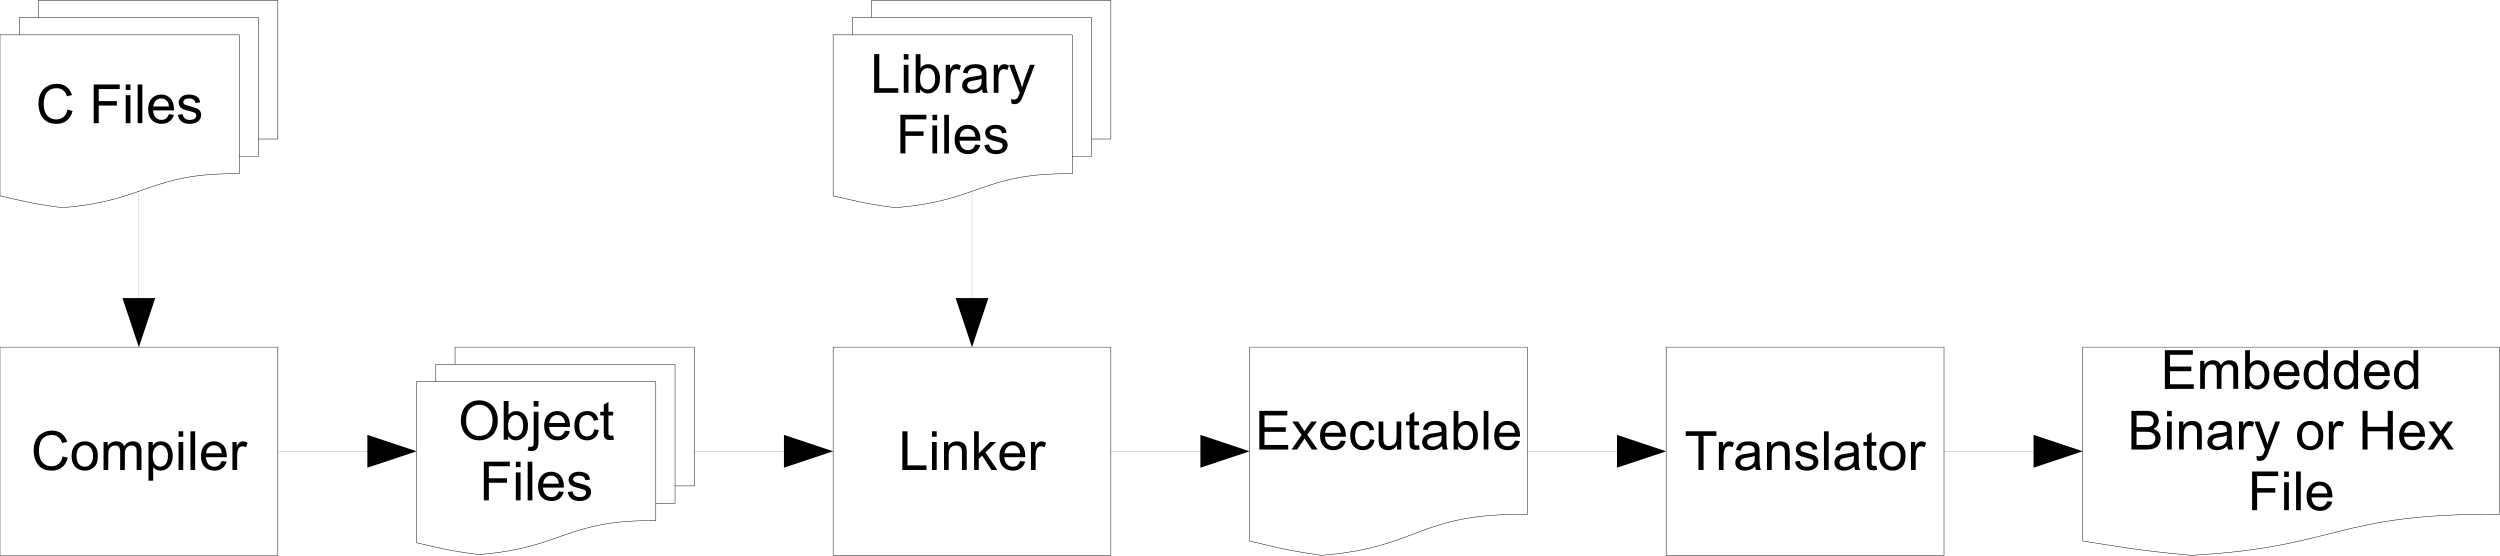 <?xml version="1.0" encoding="UTF-8"?>
<svg xmlns="http://www.w3.org/2000/svg" xmlns:xlink="http://www.w3.org/1999/xlink" width="648pt" height="144pt" viewBox="0 0 648 144" version="1.1">
<g id="surface1">
<path style="fill:none;stroke-width:0.12;stroke-linecap:butt;stroke-linejoin:round;stroke:rgb(0%,0%,0%);stroke-opacity:1;stroke-miterlimit:10;" d="M 0 54.023 L 72.012 54.023 L 72.012 0.055 L 0 0.055 Z M 0 54.023 Z M 0 54.023 " transform="matrix(1,0,0,-1,0,144)"/>
<path style=" stroke:none;fill-rule:evenodd;fill:rgb(0%,0%,0%);fill-opacity:1;" d="M 16.238 118.305 L 17.57 118.645 C 17.285 119.723 16.805 120.57 16.07 121.137 C 15.359 121.703 14.48 121.988 13.434 121.988 C 12.355 121.988 11.477 121.762 10.797 121.336 C 10.117 120.883 9.605 120.258 9.238 119.41 C 8.898 118.59 8.73 117.68 8.73 116.746 C 8.73 115.699 8.926 114.793 9.324 114 C 9.723 113.234 10.285 112.641 11.023 112.242 C 11.762 111.816 12.555 111.617 13.461 111.617 C 14.453 111.617 15.305 111.875 15.984 112.383 C 16.664 112.895 17.145 113.629 17.402 114.535 L 16.098 114.848 C 15.871 114.113 15.531 113.602 15.078 113.262 C 14.652 112.922 14.086 112.754 13.434 112.754 C 12.641 112.754 12.016 112.949 11.477 113.32 C 10.969 113.688 10.598 114.168 10.402 114.793 C 10.203 115.414 10.09 116.066 10.09 116.719 C 10.09 117.566 10.203 118.332 10.457 118.957 C 10.711 119.578 11.082 120.062 11.617 120.371 C 12.129 120.684 12.695 120.855 13.32 120.855 C 14.059 120.855 14.68 120.629 15.219 120.203 C 15.73 119.777 16.07 119.156 16.238 118.305 "/>
<path style=" stroke:none;fill-rule:evenodd;fill:rgb(0%,0%,0%);fill-opacity:1;" d="M 18.562 118.191 C 18.562 116.832 18.961 115.84 19.695 115.219 C 20.32 114.68 21.086 114.395 21.992 114.395 C 22.984 114.395 23.805 114.734 24.43 115.387 C 25.055 116.039 25.363 116.945 25.363 118.078 C 25.363 119.012 25.223 119.75 24.969 120.289 C 24.684 120.824 24.258 121.25 23.723 121.535 C 23.211 121.848 22.613 121.988 21.992 121.988 C 20.973 121.988 20.148 121.648 19.527 120.996 C 18.875 120.344 18.562 119.41 18.562 118.191 Z M 19.84 118.191 C 19.84 119.125 20.035 119.805 20.434 120.289 C 20.859 120.742 21.367 120.969 21.992 120.969 C 22.586 120.969 23.098 120.742 23.492 120.258 C 23.918 119.805 24.117 119.098 24.117 118.137 C 24.117 117.258 23.918 116.578 23.492 116.094 C 23.098 115.641 22.586 115.414 21.992 115.414 C 21.367 115.414 20.859 115.641 20.434 116.094 C 20.035 116.578 19.84 117.258 19.84 118.191 "/>
<path style=" stroke:none;fill-rule:evenodd;fill:rgb(0%,0%,0%);fill-opacity:1;" d="M 26.84 121.816 L 26.84 114.566 L 27.914 114.566 L 27.914 115.586 C 28.141 115.219 28.453 114.934 28.82 114.734 C 29.219 114.508 29.645 114.395 30.125 114.395 C 30.664 114.395 31.117 114.508 31.457 114.734 C 31.797 114.961 32.023 115.273 32.164 115.672 C 32.762 114.82 33.496 114.395 34.434 114.395 C 35.141 114.395 35.68 114.594 36.078 114.988 C 36.473 115.387 36.672 116.012 36.672 116.832 L 36.672 121.816 L 35.426 121.816 L 35.426 117.258 C 35.426 116.746 35.398 116.406 35.312 116.18 C 35.227 115.953 35.086 115.781 34.887 115.672 C 34.688 115.527 34.434 115.473 34.148 115.473 C 33.641 115.473 33.215 115.641 32.875 115.98 C 32.535 116.32 32.363 116.859 32.363 117.598 L 32.363 121.816 L 31.145 121.816 L 31.145 117.113 C 31.145 116.547 31.031 116.152 30.836 115.867 C 30.637 115.586 30.324 115.473 29.844 115.473 C 29.504 115.473 29.191 115.559 28.906 115.727 C 28.594 115.926 28.398 116.18 28.254 116.547 C 28.113 116.887 28.059 117.398 28.059 118.051 L 28.059 121.816 "/>
<path style=" stroke:none;fill-rule:evenodd;fill:rgb(0%,0%,0%);fill-opacity:1;" d="M 38.484 124.594 L 38.484 114.566 L 39.59 114.566 L 39.59 115.5 C 39.848 115.133 40.156 114.848 40.496 114.68 C 40.809 114.48 41.234 114.395 41.688 114.395 C 42.312 114.395 42.879 114.566 43.332 114.879 C 43.812 115.188 44.184 115.641 44.41 116.238 C 44.664 116.805 44.777 117.453 44.777 118.137 C 44.777 118.871 44.637 119.551 44.379 120.145 C 44.098 120.742 43.73 121.195 43.219 121.508 C 42.707 121.816 42.172 121.988 41.602 121.988 C 41.207 121.988 40.84 121.902 40.496 121.734 C 40.188 121.562 39.902 121.336 39.703 121.055 L 39.703 124.594 Z M 39.59 118.219 C 39.59 119.156 39.789 119.863 40.156 120.289 C 40.527 120.742 40.98 120.969 41.52 120.969 C 42.086 120.969 42.539 120.742 42.934 120.289 C 43.332 119.805 43.531 119.098 43.531 118.137 C 43.531 117.199 43.332 116.52 42.934 116.039 C 42.566 115.586 42.113 115.359 41.574 115.359 C 41.066 115.359 40.582 115.613 40.188 116.094 C 39.789 116.578 39.59 117.285 39.59 118.219 "/>
<path style=" stroke:none;fill-rule:evenodd;fill:rgb(0%,0%,0%);fill-opacity:1;" d="M 46.277 111.789 L 47.496 111.789 L 47.496 113.203 L 46.277 113.203 Z M 46.277 114.566 L 47.496 114.566 L 47.496 121.816 L 46.277 121.816 Z M 46.277 114.566 "/>
<path style=" stroke:none;fill-rule:nonzero;fill:rgb(0%,0%,0%);fill-opacity:1;" d="M 49.367 111.789 L 50.586 111.789 L 50.586 121.816 L 49.367 121.816 Z M 49.367 111.789 "/>
<path style=" stroke:none;fill-rule:evenodd;fill:rgb(0%,0%,0%);fill-opacity:1;" d="M 57.473 119.496 L 58.75 119.637 C 58.551 120.371 58.184 120.969 57.613 121.363 C 57.078 121.789 56.398 121.988 55.547 121.988 C 54.496 121.988 53.648 121.648 53.023 120.996 C 52.402 120.344 52.09 119.438 52.09 118.246 C 52.09 117.031 52.402 116.094 53.023 115.414 C 53.676 114.734 54.469 114.395 55.488 114.395 C 56.453 114.395 57.246 114.734 57.871 115.387 C 58.465 116.039 58.777 116.973 58.777 118.164 C 58.777 118.246 58.777 118.359 58.777 118.504 L 53.363 118.504 C 53.422 119.297 53.648 119.922 54.043 120.344 C 54.441 120.77 54.949 120.969 55.547 120.969 C 56 120.969 56.398 120.855 56.707 120.629 C 57.02 120.371 57.273 120.004 57.473 119.496 Z M 53.422 117.484 L 57.473 117.484 C 57.418 116.887 57.273 116.434 57.02 116.121 C 56.621 115.641 56.113 115.414 55.488 115.414 C 54.922 115.414 54.469 115.586 54.074 115.98 C 53.676 116.352 53.477 116.859 53.422 117.484 "/>
<path style=" stroke:none;fill-rule:evenodd;fill:rgb(0%,0%,0%);fill-opacity:1;" d="M 60.25 121.816 L 60.25 114.566 L 61.355 114.566 L 61.355 115.672 C 61.641 115.133 61.895 114.82 62.148 114.648 C 62.375 114.48 62.66 114.395 62.941 114.395 C 63.34 114.395 63.766 114.535 64.191 114.793 L 63.766 115.926 C 63.48 115.754 63.172 115.672 62.859 115.672 C 62.602 115.672 62.348 115.754 62.148 115.898 C 61.922 116.066 61.781 116.293 61.695 116.578 C 61.555 117.031 61.469 117.512 61.469 118.02 L 61.469 121.816 "/>
<path style="fill:none;stroke-width:0.028;stroke-linecap:butt;stroke-linejoin:round;stroke:rgb(0%,0%,0%);stroke-opacity:1;stroke-miterlimit:10;" d="M 36.02 94.195 L 36.02 66.18 " transform="matrix(1,0,0,-1,0,144)"/>
<path style=" stroke:none;fill-rule:evenodd;fill:rgb(0%,0%,0%);fill-opacity:1;" d="M 35.992 90.004 L 40.242 77.254 L 31.742 77.254 L 35.992 90.004 "/>
<path style="fill:none;stroke-width:0.12;stroke-linecap:butt;stroke-linejoin:round;stroke:rgb(0%,0%,0%);stroke-opacity:1;stroke-miterlimit:10;" d="M 215.949 54.023 L 287.934 54.023 L 287.934 0.055 L 215.949 0.055 Z M 215.949 54.023 Z M 215.949 54.023 " transform="matrix(1,0,0,-1,0,144)"/>
<path style=" stroke:none;fill-rule:evenodd;fill:rgb(0%,0%,0%);fill-opacity:1;" d="M 233.891 121.816 L 233.891 111.789 L 235.223 111.789 L 235.223 120.629 L 240.152 120.629 L 240.152 121.816 "/>
<path style=" stroke:none;fill-rule:evenodd;fill:rgb(0%,0%,0%);fill-opacity:1;" d="M 241.57 111.789 L 242.789 111.789 L 242.789 113.203 L 241.57 113.203 Z M 241.57 114.566 L 242.789 114.566 L 242.789 121.816 L 241.57 121.816 Z M 241.57 114.566 "/>
<path style=" stroke:none;fill-rule:evenodd;fill:rgb(0%,0%,0%);fill-opacity:1;" d="M 244.688 121.816 L 244.688 114.566 L 245.793 114.566 L 245.793 115.586 C 246.305 114.793 247.098 114.395 248.09 114.395 C 248.543 114.395 248.938 114.48 249.309 114.621 C 249.676 114.793 249.93 114.988 250.129 115.246 C 250.301 115.5 250.441 115.812 250.496 116.152 C 250.555 116.379 250.582 116.773 250.582 117.34 L 250.582 121.816 L 249.336 121.816 L 249.336 117.398 C 249.336 116.887 249.309 116.52 249.195 116.266 C 249.109 116.039 248.938 115.84 248.684 115.699 C 248.457 115.527 248.172 115.473 247.832 115.473 C 247.324 115.473 246.871 115.641 246.473 115.953 C 246.105 116.293 245.906 116.918 245.906 117.852 L 245.906 121.816 "/>
<path style=" stroke:none;fill-rule:evenodd;fill:rgb(0%,0%,0%);fill-opacity:1;" d="M 252.48 121.816 L 252.48 111.789 L 253.699 111.789 L 253.699 117.512 L 256.617 114.566 L 258.207 114.566 L 255.43 117.258 L 258.488 121.816 L 256.988 121.816 L 254.578 118.105 L 253.699 118.93 L 253.699 121.816 "/>
<path style=" stroke:none;fill-rule:evenodd;fill:rgb(0%,0%,0%);fill-opacity:1;" d="M 264.441 119.496 L 265.715 119.637 C 265.516 120.371 265.148 120.969 264.582 121.363 C 264.043 121.789 263.363 121.988 262.512 121.988 C 261.465 121.988 260.613 121.648 259.992 120.996 C 259.367 120.344 259.055 119.438 259.055 118.246 C 259.055 117.031 259.367 116.094 259.992 115.414 C 260.645 114.734 261.438 114.395 262.457 114.395 C 263.422 114.395 264.215 114.734 264.836 115.387 C 265.434 116.039 265.742 116.973 265.742 118.164 C 265.742 118.246 265.742 118.359 265.742 118.504 L 260.332 118.504 C 260.387 119.297 260.613 119.922 261.012 120.344 C 261.406 120.77 261.918 120.969 262.512 120.969 C 262.969 120.969 263.363 120.855 263.676 120.629 C 263.988 120.371 264.242 120.004 264.441 119.496 Z M 260.387 117.484 L 264.441 117.484 C 264.383 116.887 264.242 116.434 263.988 116.121 C 263.59 115.641 263.078 115.414 262.457 115.414 C 261.891 115.414 261.438 115.586 261.039 115.98 C 260.645 116.352 260.445 116.859 260.387 117.484 "/>
<path style=" stroke:none;fill-rule:evenodd;fill:rgb(0%,0%,0%);fill-opacity:1;" d="M 267.219 121.816 L 267.219 114.566 L 268.324 114.566 L 268.324 115.672 C 268.605 115.133 268.863 114.82 269.117 114.648 C 269.344 114.48 269.629 114.395 269.91 114.395 C 270.309 114.395 270.73 114.535 271.156 114.793 L 270.73 115.926 C 270.449 115.754 270.137 115.672 269.824 115.672 C 269.57 115.672 269.316 115.754 269.117 115.898 C 268.891 116.066 268.746 116.293 268.664 116.578 C 268.523 117.031 268.438 117.512 268.438 118.02 L 268.438 121.816 "/>
<path style="fill:none;stroke-width:0.12;stroke-linecap:butt;stroke-linejoin:round;stroke:rgb(0%,0%,0%);stroke-opacity:1;stroke-miterlimit:10;" d="M 0 134.965 L 4.988 134.965 L 4.988 139.469 L 9.977 139.469 L 9.977 143.945 L 72.012 143.945 L 72.012 107.965 L 66.996 107.965 L 66.996 103.461 L 62.008 103.461 L 62.008 98.957 C 38.684 99.27 38.23 91.902 16.098 90.176 C 8.16 91.195 5.301 92.043 0 93.234 Z M 0 143.945 Z M 72.012 89.977 Z M 4.988 134.965 L 62.008 134.965 L 62.008 103.461 M 0 143.945 Z M 72.012 89.977 Z M 9.977 139.469 L 66.996 139.469 L 66.996 107.965 M 0 143.945 Z M 72.012 89.977 Z M 72.012 89.977 " transform="matrix(1,0,0,-1,0,144)"/>
<path style=" stroke:none;fill-rule:evenodd;fill:rgb(0%,0%,0%);fill-opacity:1;" d="M 17.484 28.414 L 18.816 28.754 C 18.535 29.828 18.055 30.68 17.316 31.246 C 16.605 31.812 15.73 32.098 14.68 32.098 C 13.602 32.098 12.727 31.871 12.043 31.445 C 11.363 30.992 10.855 30.367 10.484 29.52 C 10.145 28.695 9.977 27.789 9.977 26.855 C 9.977 25.809 10.176 24.902 10.57 24.105 C 10.969 23.344 11.535 22.746 12.27 22.352 C 13.008 21.926 13.801 21.727 14.707 21.727 C 15.699 21.727 16.551 21.984 17.23 22.492 C 17.91 23.004 18.395 23.738 18.648 24.645 L 17.344 24.957 C 17.117 24.223 16.777 23.711 16.324 23.371 C 15.898 23.031 15.332 22.859 14.68 22.859 C 13.887 22.859 13.262 23.059 12.727 23.43 C 12.215 23.797 11.848 24.277 11.648 24.902 C 11.449 25.523 11.336 26.176 11.336 26.828 C 11.336 27.676 11.449 28.441 11.703 29.066 C 11.961 29.688 12.328 30.172 12.867 30.48 C 13.375 30.793 13.941 30.965 14.566 30.965 C 15.305 30.965 15.926 30.738 16.465 30.312 C 16.977 29.887 17.316 29.266 17.484 28.414 "/>
<path style=" stroke:none;fill-rule:evenodd;fill:rgb(0%,0%,0%);fill-opacity:1;" d="M 24.285 31.926 L 24.285 21.898 L 31.031 21.898 L 31.031 23.09 L 25.59 23.09 L 25.59 26.203 L 30.297 26.203 L 30.297 27.363 L 25.59 27.363 L 25.59 31.926 "/>
<path style=" stroke:none;fill-rule:evenodd;fill:rgb(0%,0%,0%);fill-opacity:1;" d="M 32.59 21.898 L 33.809 21.898 L 33.809 23.316 L 32.59 23.316 Z M 32.59 24.676 L 33.809 24.676 L 33.809 31.926 L 32.59 31.926 Z M 32.59 24.676 "/>
<path style=" stroke:none;fill-rule:nonzero;fill:rgb(0%,0%,0%);fill-opacity:1;" d="M 35.68 21.898 L 36.898 21.898 L 36.898 31.926 L 35.68 31.926 Z M 35.68 21.898 "/>
<path style=" stroke:none;fill-rule:evenodd;fill:rgb(0%,0%,0%);fill-opacity:1;" d="M 43.785 29.602 L 45.062 29.746 C 44.863 30.48 44.492 31.078 43.926 31.473 C 43.391 31.898 42.707 32.098 41.859 32.098 C 40.809 32.098 39.961 31.758 39.336 31.105 C 38.711 30.453 38.402 29.547 38.402 28.355 C 38.402 27.141 38.711 26.203 39.336 25.523 C 39.988 24.844 40.781 24.504 41.801 24.504 C 42.766 24.504 43.559 24.844 44.184 25.496 C 44.777 26.148 45.09 27.082 45.09 28.273 C 45.09 28.355 45.09 28.469 45.09 28.613 L 39.676 28.613 C 39.734 29.406 39.961 30.027 40.355 30.453 C 40.754 30.879 41.262 31.078 41.859 31.078 C 42.312 31.078 42.707 30.965 43.02 30.738 C 43.332 30.48 43.586 30.113 43.785 29.602 Z M 39.734 27.594 L 43.785 27.594 C 43.73 26.996 43.586 26.543 43.332 26.23 C 42.934 25.75 42.426 25.523 41.801 25.523 C 41.234 25.523 40.781 25.695 40.383 26.09 C 39.988 26.461 39.789 26.969 39.734 27.594 "/>
<path style=" stroke:none;fill-rule:evenodd;fill:rgb(0%,0%,0%);fill-opacity:1;" d="M 46.109 29.773 L 47.328 29.574 C 47.414 30.059 47.582 30.426 47.895 30.68 C 48.207 30.965 48.66 31.078 49.199 31.078 C 49.766 31.078 50.191 30.965 50.473 30.738 C 50.73 30.512 50.871 30.227 50.871 29.914 C 50.871 29.66 50.758 29.434 50.531 29.266 C 50.359 29.148 49.934 29.008 49.254 28.84 C 48.348 28.613 47.727 28.414 47.383 28.273 C 47.043 28.102 46.762 27.875 46.59 27.562 C 46.422 27.281 46.309 26.941 46.309 26.602 C 46.309 26.262 46.395 25.977 46.535 25.695 C 46.676 25.41 46.902 25.184 47.156 25.016 C 47.328 24.871 47.609 24.758 47.922 24.645 C 48.262 24.562 48.602 24.504 49 24.504 C 49.566 24.504 50.047 24.59 50.504 24.758 C 50.926 24.93 51.238 25.129 51.438 25.41 C 51.664 25.695 51.805 26.062 51.863 26.543 L 50.672 26.715 C 50.613 26.348 50.445 26.035 50.191 25.836 C 49.934 25.609 49.566 25.523 49.086 25.523 C 48.52 25.523 48.121 25.609 47.867 25.809 C 47.641 25.977 47.496 26.203 47.496 26.461 C 47.496 26.602 47.555 26.742 47.668 26.883 C 47.754 27.023 47.922 27.141 48.121 27.223 C 48.262 27.254 48.602 27.363 49.227 27.535 C 50.078 27.762 50.699 27.961 51.039 28.102 C 51.379 28.242 51.664 28.469 51.863 28.754 C 52.031 29.035 52.145 29.379 52.145 29.801 C 52.145 30.199 52.031 30.594 51.777 30.965 C 51.551 31.305 51.211 31.586 50.758 31.785 C 50.305 31.984 49.793 32.098 49.227 32.098 C 48.262 32.098 47.555 31.898 47.074 31.504 C 46.562 31.105 46.25 30.539 46.109 29.773 "/>
<path style="fill:none;stroke-width:0.12;stroke-linecap:butt;stroke-linejoin:round;stroke:rgb(0%,0%,0%);stroke-opacity:1;stroke-miterlimit:10;" d="M 107.977 45.074 L 112.965 45.074 L 112.965 49.551 L 117.949 49.551 L 117.949 54.023 L 179.988 54.023 L 179.988 18.047 L 174.973 18.047 L 174.973 13.543 L 169.984 13.543 L 169.984 9.035 C 146.66 9.348 146.207 1.984 124.074 0.254 C 116.137 1.273 113.273 2.125 107.977 3.316 Z M 107.977 54.023 Z M 112.965 45.074 L 169.984 45.074 L 169.984 13.543 M 107.977 54.023 Z M 117.949 49.551 L 174.973 49.551 L 174.973 18.047 M 107.977 54.023 Z M 107.977 54.023 " transform="matrix(1,0,0,-1,0,144)"/>
<path style=" stroke:none;fill-rule:evenodd;fill:rgb(0%,0%,0%);fill-opacity:1;" d="M 119.453 109.098 C 119.453 107.426 119.906 106.121 120.785 105.188 C 121.691 104.254 122.824 103.77 124.242 103.77 C 125.18 103.77 126 103.996 126.734 104.449 C 127.504 104.875 128.066 105.5 128.438 106.293 C 128.836 107.086 129.031 107.965 129.031 108.984 C 129.031 110.004 128.836 110.91 128.41 111.703 C 128.012 112.496 127.418 113.121 126.68 113.516 C 125.914 113.941 125.121 114.141 124.242 114.141 C 123.309 114.141 122.457 113.914 121.719 113.461 C 120.984 113.008 120.418 112.383 120.02 111.59 C 119.652 110.797 119.453 109.977 119.453 109.098 Z M 120.812 109.098 C 120.812 110.316 121.152 111.277 121.777 111.961 C 122.43 112.668 123.25 113.008 124.242 113.008 C 125.234 113.008 126.055 112.668 126.707 111.961 C 127.332 111.25 127.672 110.258 127.672 108.957 C 127.672 108.164 127.531 107.453 127.246 106.832 C 126.965 106.234 126.566 105.754 126.055 105.414 C 125.52 105.074 124.922 104.906 124.242 104.906 C 123.309 104.906 122.516 105.246 121.836 105.895 C 121.152 106.52 120.812 107.598 120.812 109.098 "/>
<path style=" stroke:none;fill-rule:evenodd;fill:rgb(0%,0%,0%);fill-opacity:1;" d="M 131.723 113.969 L 130.562 113.969 L 130.562 103.941 L 131.809 103.941 L 131.809 107.539 C 132.32 106.887 132.973 106.547 133.793 106.547 C 134.246 106.547 134.672 106.633 135.066 106.832 C 135.465 107 135.777 107.258 136.031 107.566 C 136.285 107.906 136.516 108.305 136.656 108.758 C 136.797 109.211 136.855 109.723 136.855 110.23 C 136.855 111.477 136.57 112.441 135.945 113.121 C 135.324 113.801 134.586 114.141 133.734 114.141 C 132.887 114.141 132.207 113.773 131.723 113.062 Z M 131.695 110.285 C 131.695 111.164 131.809 111.789 132.062 112.184 C 132.434 112.809 132.973 113.121 133.621 113.121 C 134.16 113.121 134.645 112.895 135.012 112.41 C 135.41 111.961 135.605 111.25 135.605 110.344 C 135.605 109.383 135.41 108.699 135.039 108.246 C 134.672 107.793 134.219 107.566 133.68 107.566 C 133.141 107.566 132.688 107.793 132.289 108.246 C 131.895 108.73 131.695 109.41 131.695 110.285 "/>
<path style=" stroke:none;fill-rule:evenodd;fill:rgb(0%,0%,0%);fill-opacity:1;" d="M 138.328 103.941 L 139.574 103.941 L 139.574 105.387 L 138.328 105.387 Z M 136.77 116.773 L 137.023 115.727 C 137.25 115.812 137.449 115.84 137.59 115.84 C 137.848 115.84 138.016 115.754 138.156 115.586 C 138.27 115.414 138.328 115.02 138.328 114.34 L 138.328 106.719 L 139.574 106.719 L 139.574 114.367 C 139.574 115.273 139.461 115.867 139.207 116.238 C 138.922 116.691 138.441 116.918 137.73 116.918 C 137.422 116.918 137.082 116.859 136.77 116.773 "/>
<path style=" stroke:none;fill-rule:evenodd;fill:rgb(0%,0%,0%);fill-opacity:1;" d="M 146.434 111.648 L 147.707 111.789 C 147.512 112.523 147.141 113.121 146.574 113.516 C 146.035 113.941 145.355 114.141 144.508 114.141 C 143.457 114.141 142.605 113.801 141.984 113.148 C 141.359 112.496 141.047 111.59 141.047 110.402 C 141.047 109.184 141.359 108.246 141.984 107.566 C 142.637 106.887 143.43 106.547 144.449 106.547 C 145.414 106.547 146.207 106.887 146.828 107.539 C 147.426 108.191 147.734 109.125 147.734 110.316 C 147.734 110.402 147.734 110.516 147.734 110.656 L 142.324 110.656 C 142.379 111.449 142.605 112.07 143.004 112.496 C 143.398 112.922 143.91 113.121 144.508 113.121 C 144.961 113.121 145.355 113.008 145.668 112.781 C 145.98 112.523 146.234 112.156 146.434 111.648 Z M 142.379 109.637 L 146.434 109.637 C 146.375 109.039 146.234 108.59 145.98 108.277 C 145.582 107.793 145.07 107.566 144.449 107.566 C 143.883 107.566 143.43 107.738 143.031 108.133 C 142.637 108.504 142.438 109.012 142.379 109.637 "/>
<path style=" stroke:none;fill-rule:evenodd;fill:rgb(0%,0%,0%);fill-opacity:1;" d="M 154 111.309 L 155.191 111.477 C 155.074 112.301 154.734 112.949 154.199 113.434 C 153.633 113.887 152.98 114.141 152.188 114.141 C 151.195 114.141 150.398 113.801 149.777 113.148 C 149.184 112.523 148.871 111.59 148.871 110.371 C 148.871 109.578 149.012 108.898 149.266 108.305 C 149.523 107.738 149.918 107.285 150.457 107 C 150.996 106.688 151.562 106.547 152.188 106.547 C 152.98 106.547 153.633 106.746 154.113 107.145 C 154.621 107.539 154.934 108.105 155.074 108.844 L 153.887 109.039 C 153.773 108.531 153.574 108.164 153.289 107.938 C 153.008 107.68 152.641 107.566 152.242 107.566 C 151.617 107.566 151.109 107.793 150.711 108.219 C 150.344 108.672 150.145 109.383 150.145 110.344 C 150.145 111.309 150.344 112.016 150.711 112.469 C 151.082 112.895 151.562 113.121 152.156 113.121 C 152.641 113.121 153.062 112.98 153.375 112.668 C 153.688 112.383 153.914 111.93 154 111.309 "/>
<path style=" stroke:none;fill-rule:evenodd;fill:rgb(0%,0%,0%);fill-opacity:1;" d="M 158.93 112.863 L 159.129 113.969 C 158.762 114.027 158.449 114.055 158.195 114.055 C 157.738 114.055 157.398 114 157.145 113.855 C 156.891 113.715 156.719 113.516 156.637 113.289 C 156.523 113.062 156.492 112.582 156.492 111.844 L 156.492 107.68 L 155.586 107.68 L 155.586 106.719 L 156.492 106.719 L 156.492 104.906 L 157.711 104.168 L 157.711 106.719 L 158.93 106.719 L 158.93 107.68 L 157.711 107.68 L 157.711 111.902 C 157.711 112.27 157.711 112.496 157.77 112.582 C 157.824 112.695 157.883 112.781 157.969 112.836 C 158.082 112.895 158.223 112.922 158.391 112.922 C 158.535 112.922 158.703 112.895 158.93 112.863 "/>
<path style=" stroke:none;fill-rule:evenodd;fill:rgb(0%,0%,0%);fill-opacity:1;" d="M 125.406 129.691 L 125.406 119.664 L 132.148 119.664 L 132.148 120.855 L 126.707 120.855 L 126.707 123.973 L 131.414 123.973 L 131.414 125.133 L 126.707 125.133 L 126.707 129.691 "/>
<path style=" stroke:none;fill-rule:evenodd;fill:rgb(0%,0%,0%);fill-opacity:1;" d="M 133.707 119.664 L 134.926 119.664 L 134.926 121.082 L 133.707 121.082 Z M 133.707 122.441 L 134.926 122.441 L 134.926 129.691 L 133.707 129.691 Z M 133.707 122.441 "/>
<path style=" stroke:none;fill-rule:nonzero;fill:rgb(0%,0%,0%);fill-opacity:1;" d="M 136.77 119.664 L 137.988 119.664 L 137.988 129.695 L 136.77 129.695 Z M 136.77 119.664 "/>
<path style=" stroke:none;fill-rule:evenodd;fill:rgb(0%,0%,0%);fill-opacity:1;" d="M 144.848 127.371 L 146.121 127.512 C 145.922 128.25 145.555 128.844 144.988 129.238 C 144.449 129.664 143.77 129.863 142.918 129.863 C 141.871 129.863 141.02 129.523 140.395 128.871 C 139.773 128.219 139.461 127.312 139.461 126.125 C 139.461 124.906 139.773 123.973 140.395 123.289 C 141.047 122.609 141.844 122.27 142.863 122.27 C 143.824 122.27 144.617 122.609 145.242 123.262 C 145.84 123.914 146.148 124.848 146.148 126.039 C 146.148 126.125 146.148 126.238 146.148 126.379 L 140.734 126.379 C 140.793 127.172 141.02 127.797 141.418 128.219 C 141.812 128.645 142.324 128.844 142.918 128.844 C 143.371 128.844 143.77 128.73 144.082 128.504 C 144.391 128.25 144.648 127.879 144.848 127.371 Z M 140.793 125.359 L 144.848 125.359 C 144.789 124.766 144.648 124.312 144.391 124 C 143.996 123.516 143.484 123.289 142.863 123.289 C 142.297 123.289 141.844 123.461 141.445 123.855 C 141.047 124.227 140.852 124.734 140.793 125.359 "/>
<path style=" stroke:none;fill-rule:evenodd;fill:rgb(0%,0%,0%);fill-opacity:1;" d="M 147.172 127.539 L 148.387 127.344 C 148.473 127.824 148.645 128.191 148.953 128.445 C 149.266 128.73 149.719 128.844 150.258 128.844 C 150.824 128.844 151.25 128.73 151.535 128.504 C 151.789 128.277 151.93 127.992 151.93 127.684 C 151.93 127.426 151.816 127.199 151.59 127.031 C 151.422 126.918 150.996 126.773 150.316 126.605 C 149.406 126.379 148.785 126.18 148.445 126.039 C 148.105 125.867 147.82 125.641 147.652 125.332 C 147.48 125.047 147.367 124.707 147.367 124.367 C 147.367 124.027 147.453 123.742 147.594 123.461 C 147.734 123.176 147.965 122.949 148.219 122.781 C 148.387 122.641 148.672 122.527 148.984 122.414 C 149.324 122.328 149.664 122.27 150.059 122.27 C 150.629 122.27 151.109 122.355 151.562 122.527 C 151.988 122.695 152.301 122.895 152.496 123.176 C 152.723 123.461 152.867 123.828 152.922 124.312 L 151.73 124.48 C 151.676 124.113 151.508 123.801 151.25 123.602 C 150.996 123.375 150.629 123.289 150.145 123.289 C 149.578 123.289 149.184 123.375 148.926 123.574 C 148.699 123.742 148.559 123.973 148.559 124.227 C 148.559 124.367 148.613 124.508 148.727 124.652 C 148.812 124.793 148.984 124.906 149.184 124.992 C 149.324 125.02 149.664 125.133 150.285 125.301 C 151.137 125.527 151.762 125.727 152.102 125.867 C 152.441 126.012 152.723 126.238 152.922 126.52 C 153.094 126.805 153.207 127.145 153.207 127.57 C 153.207 127.965 153.094 128.363 152.84 128.73 C 152.609 129.07 152.27 129.352 151.816 129.551 C 151.363 129.75 150.855 129.863 150.285 129.863 C 149.324 129.863 148.613 129.664 148.133 129.27 C 147.621 128.871 147.312 128.305 147.172 127.539 "/>
<path style="fill:none;stroke-width:0.028;stroke-linecap:butt;stroke-linejoin:round;stroke:rgb(0%,0%,0%);stroke-opacity:1;stroke-miterlimit:10;" d="M 72.012 26.996 L 95.816 26.996 " transform="matrix(1,0,0,-1,0,144)"/>
<path style=" stroke:none;fill-rule:evenodd;fill:rgb(0%,0%,0%);fill-opacity:1;" d="M 107.977 116.973 L 95.223 112.723 L 95.223 121.223 L 107.977 116.973 "/>
<path style="fill:none;stroke-width:0.12;stroke-linecap:butt;stroke-linejoin:round;stroke:rgb(0%,0%,0%);stroke-opacity:1;stroke-miterlimit:10;" d="M 323.898 54.023 L 395.91 54.023 L 395.91 10.68 C 367.398 11.02 368.363 2.152 342.633 0.059 C 333.422 1.332 330.047 2.324 323.898 3.77 Z M 323.898 54.023 Z M 323.898 54.023 " transform="matrix(1,0,0,-1,0,144)"/>
<path style=" stroke:none;fill-rule:evenodd;fill:rgb(0%,0%,0%);fill-opacity:1;" d="M 326.422 116.52 L 326.422 106.492 L 333.676 106.492 L 333.676 107.68 L 327.754 107.68 L 327.754 110.742 L 333.277 110.742 L 333.277 111.93 L 327.754 111.93 L 327.754 115.328 L 333.902 115.328 L 333.902 116.52 "/>
<path style=" stroke:none;fill-rule:evenodd;fill:rgb(0%,0%,0%);fill-opacity:1;" d="M 334.754 116.52 L 337.387 112.754 L 334.949 109.266 L 336.48 109.266 L 337.586 110.969 C 337.812 111.277 337.984 111.562 338.098 111.789 C 338.297 111.477 338.492 111.223 338.664 110.969 L 339.883 109.266 L 341.355 109.266 L 338.832 112.668 L 341.523 116.52 L 340.023 116.52 L 338.52 114.254 L 338.152 113.66 L 336.227 116.52 "/>
<path style=" stroke:none;fill-rule:evenodd;fill:rgb(0%,0%,0%);fill-opacity:1;" d="M 347.531 114.195 L 348.809 114.34 C 348.609 115.074 348.242 115.672 347.676 116.066 C 347.137 116.492 346.457 116.691 345.605 116.691 C 344.559 116.691 343.707 116.352 343.086 115.699 C 342.461 115.047 342.148 114.141 342.148 112.949 C 342.148 111.73 342.461 110.797 343.086 110.117 C 343.734 109.438 344.527 109.098 345.551 109.098 C 346.512 109.098 347.309 109.438 347.93 110.09 C 348.523 110.742 348.836 111.676 348.836 112.863 C 348.836 112.949 348.836 113.062 348.836 113.203 L 343.426 113.203 C 343.48 114 343.707 114.621 344.105 115.047 C 344.5 115.473 345.012 115.672 345.605 115.672 C 346.059 115.672 346.457 115.559 346.77 115.328 C 347.078 115.074 347.336 114.707 347.531 114.195 Z M 343.48 112.184 L 347.531 112.184 C 347.477 111.59 347.336 111.137 347.078 110.824 C 346.684 110.344 346.172 110.117 345.551 110.117 C 344.984 110.117 344.527 110.285 344.133 110.684 C 343.734 111.051 343.535 111.562 343.48 112.184 "/>
<path style=" stroke:none;fill-rule:evenodd;fill:rgb(0%,0%,0%);fill-opacity:1;" d="M 355.102 113.855 L 356.289 114.027 C 356.176 114.848 355.836 115.5 355.301 115.98 C 354.73 116.434 354.078 116.691 353.285 116.691 C 352.297 116.691 351.5 116.352 350.879 115.699 C 350.281 115.074 349.973 114.141 349.973 112.922 C 349.973 112.129 350.113 111.449 350.367 110.855 C 350.621 110.285 351.02 109.836 351.559 109.551 C 352.098 109.238 352.664 109.098 353.285 109.098 C 354.078 109.098 354.73 109.297 355.215 109.691 C 355.723 110.09 356.035 110.656 356.176 111.391 L 354.988 111.59 C 354.871 111.082 354.676 110.711 354.391 110.484 C 354.109 110.23 353.738 110.117 353.344 110.117 C 352.719 110.117 352.211 110.344 351.812 110.77 C 351.445 111.223 351.246 111.93 351.246 112.895 C 351.246 113.855 351.445 114.566 351.812 115.02 C 352.18 115.441 352.664 115.672 353.258 115.672 C 353.738 115.672 354.164 115.527 354.477 115.219 C 354.789 114.934 355.016 114.48 355.102 113.855 "/>
<path style=" stroke:none;fill-rule:evenodd;fill:rgb(0%,0%,0%);fill-opacity:1;" d="M 362.102 116.52 L 362.102 115.441 C 361.562 116.266 360.77 116.691 359.805 116.691 C 359.379 116.691 358.984 116.605 358.613 116.434 C 358.246 116.266 357.965 116.066 357.793 115.812 C 357.594 115.586 357.48 115.273 357.395 114.906 C 357.34 114.68 357.34 114.281 357.34 113.773 L 357.34 109.266 L 358.559 109.266 L 358.559 113.289 C 358.559 113.941 358.586 114.367 358.645 114.594 C 358.699 114.906 358.867 115.16 359.125 115.359 C 359.379 115.527 359.691 115.613 360.059 115.613 C 360.43 115.613 360.77 115.527 361.109 115.328 C 361.422 115.16 361.648 114.906 361.789 114.566 C 361.902 114.254 361.988 113.773 361.988 113.148 L 361.988 109.266 L 363.203 109.266 L 363.203 116.52 "/>
<path style=" stroke:none;fill-rule:evenodd;fill:rgb(0%,0%,0%);fill-opacity:1;" d="M 367.797 115.414 L 367.996 116.52 C 367.625 116.578 367.316 116.605 367.059 116.605 C 366.605 116.605 366.266 116.547 366.012 116.406 C 365.758 116.266 365.586 116.066 365.5 115.84 C 365.387 115.613 365.359 115.133 365.359 114.395 L 365.359 110.23 L 364.453 110.23 L 364.453 109.266 L 365.359 109.266 L 365.359 107.453 L 366.578 106.719 L 366.578 109.266 L 367.797 109.266 L 367.797 110.23 L 366.578 110.23 L 366.578 114.453 C 366.578 114.82 366.578 115.047 366.637 115.133 C 366.691 115.246 366.746 115.328 366.832 115.387 C 366.945 115.441 367.09 115.473 367.258 115.473 C 367.398 115.473 367.57 115.441 367.797 115.414 "/>
<path style=" stroke:none;fill-rule:evenodd;fill:rgb(0%,0%,0%);fill-opacity:1;" d="M 373.777 115.613 C 373.324 116.012 372.867 116.293 372.445 116.434 C 372.02 116.605 371.566 116.691 371.086 116.691 C 370.289 116.691 369.695 116.492 369.27 116.094 C 368.816 115.699 368.617 115.219 368.617 114.594 C 368.617 114.254 368.703 113.914 368.844 113.629 C 369.016 113.348 369.242 113.094 369.496 112.922 C 369.754 112.754 370.062 112.609 370.375 112.523 C 370.629 112.469 370.973 112.383 371.48 112.328 C 372.473 112.215 373.211 112.07 373.664 111.902 C 373.664 111.73 373.664 111.648 373.664 111.59 C 373.664 111.082 373.551 110.742 373.324 110.543 C 373.012 110.258 372.527 110.117 371.934 110.117 C 371.34 110.117 370.914 110.23 370.629 110.43 C 370.375 110.629 370.148 110.996 370.035 111.508 L 368.816 111.336 C 368.93 110.824 369.129 110.402 369.355 110.09 C 369.609 109.777 369.98 109.523 370.461 109.352 C 370.914 109.184 371.48 109.098 372.105 109.098 C 372.727 109.098 373.238 109.184 373.605 109.324 C 374.004 109.465 374.285 109.637 374.457 109.863 C 374.656 110.09 374.77 110.371 374.852 110.711 C 374.883 110.91 374.91 111.277 374.91 111.844 L 374.91 113.488 C 374.91 114.621 374.938 115.359 374.996 115.641 C 375.051 115.953 375.137 116.238 375.309 116.52 L 374.004 116.52 C 373.891 116.266 373.805 115.953 373.777 115.613 Z M 373.664 112.863 C 373.211 113.062 372.559 113.203 371.652 113.348 C 371.141 113.402 370.801 113.488 370.574 113.602 C 370.375 113.688 370.203 113.801 370.094 114 C 369.98 114.168 369.922 114.367 369.922 114.566 C 369.922 114.906 370.062 115.16 370.289 115.387 C 370.547 115.613 370.914 115.727 371.395 115.727 C 371.879 115.727 372.273 115.613 372.645 115.414 C 373.012 115.188 373.293 114.906 373.465 114.566 C 373.605 114.281 373.664 113.855 373.664 113.32 "/>
<path style=" stroke:none;fill-rule:evenodd;fill:rgb(0%,0%,0%);fill-opacity:1;" d="M 377.941 116.52 L 376.781 116.52 L 376.781 106.492 L 378.027 106.492 L 378.027 110.09 C 378.535 109.438 379.188 109.098 380.012 109.098 C 380.465 109.098 380.891 109.184 381.285 109.383 C 381.684 109.551 381.996 109.805 382.25 110.117 C 382.504 110.457 382.73 110.855 382.871 111.309 C 383.016 111.762 383.07 112.27 383.07 112.781 C 383.07 114.027 382.789 114.988 382.164 115.672 C 381.539 116.352 380.805 116.691 379.953 116.691 C 379.105 116.691 378.426 116.32 377.941 115.613 Z M 377.914 112.836 C 377.914 113.715 378.027 114.34 378.281 114.734 C 378.652 115.359 379.188 115.672 379.84 115.672 C 380.379 115.672 380.859 115.441 381.23 114.961 C 381.625 114.508 381.824 113.801 381.824 112.895 C 381.824 111.93 381.625 111.25 381.258 110.797 C 380.891 110.344 380.438 110.117 379.898 110.117 C 379.359 110.117 378.906 110.344 378.508 110.797 C 378.113 111.277 377.914 111.961 377.914 112.836 "/>
<path style=" stroke:none;fill-rule:nonzero;fill:rgb(0%,0%,0%);fill-opacity:1;" d="M 384.574 106.492 L 385.793 106.492 L 385.793 116.52 L 384.574 116.52 Z M 384.574 106.492 "/>
<path style=" stroke:none;fill-rule:evenodd;fill:rgb(0%,0%,0%);fill-opacity:1;" d="M 392.68 114.195 L 393.953 114.34 C 393.758 115.074 393.387 115.672 392.82 116.066 C 392.281 116.492 391.602 116.691 390.754 116.691 C 389.703 116.691 388.852 116.352 388.23 115.699 C 387.605 115.047 387.293 114.141 387.293 112.949 C 387.293 111.73 387.605 110.797 388.23 110.117 C 388.883 109.438 389.676 109.098 390.695 109.098 C 391.66 109.098 392.453 109.438 393.074 110.09 C 393.672 110.742 393.984 111.676 393.984 112.863 C 393.984 112.949 393.984 113.062 393.984 113.203 L 388.57 113.203 C 388.625 114 388.852 114.621 389.25 115.047 C 389.648 115.473 390.156 115.672 390.754 115.672 C 391.203 115.672 391.602 115.559 391.914 115.328 C 392.227 115.074 392.48 114.707 392.68 114.195 Z M 388.625 112.184 L 392.68 112.184 C 392.621 111.59 392.48 111.137 392.227 110.824 C 391.828 110.344 391.32 110.117 390.695 110.117 C 390.129 110.117 389.676 110.285 389.277 110.684 C 388.883 111.051 388.684 111.562 388.625 112.184 "/>
<path style="fill:none;stroke-width:0.028;stroke-linecap:butt;stroke-linejoin:round;stroke:rgb(0%,0%,0%);stroke-opacity:1;stroke-miterlimit:10;" d="M 179.961 26.996 L 203.766 26.996 " transform="matrix(1,0,0,-1,0,144)"/>
<path style=" stroke:none;fill-rule:evenodd;fill:rgb(0%,0%,0%);fill-opacity:1;" d="M 215.949 116.973 L 203.199 112.723 L 203.199 121.223 L 215.949 116.973 "/>
<path style="fill:none;stroke-width:0.028;stroke-linecap:butt;stroke-linejoin:round;stroke:rgb(0%,0%,0%);stroke-opacity:1;stroke-miterlimit:10;" d="M 287.934 26.996 L 311.738 26.996 " transform="matrix(1,0,0,-1,0,144)"/>
<path style=" stroke:none;fill-rule:evenodd;fill:rgb(0%,0%,0%);fill-opacity:1;" d="M 323.898 116.973 L 311.145 112.723 L 311.145 121.223 L 323.898 116.973 "/>
<path style="fill:none;stroke-width:0.12;stroke-linecap:butt;stroke-linejoin:round;stroke:rgb(0%,0%,0%);stroke-opacity:1;stroke-miterlimit:10;" d="M 215.949 134.965 L 220.938 134.965 L 220.938 139.469 L 225.926 139.469 L 225.926 143.945 L 287.934 143.945 L 287.934 107.965 L 282.918 107.965 L 282.918 103.461 L 277.93 103.461 L 277.93 98.957 C 254.637 99.27 254.18 91.902 232.047 90.176 C 224.113 91.195 221.25 92.043 215.949 93.234 Z M 215.949 143.945 Z M 287.934 89.977 Z M 220.938 134.965 L 277.93 134.965 L 277.93 103.461 M 215.949 143.945 Z M 287.934 89.977 Z M 225.926 139.469 L 282.918 139.469 L 282.918 107.965 M 215.949 143.945 Z M 287.934 89.977 Z M 287.934 89.977 " transform="matrix(1,0,0,-1,0,144)"/>
<path style=" stroke:none;fill-rule:evenodd;fill:rgb(0%,0%,0%);fill-opacity:1;" d="M 226.578 24.051 L 226.578 14.023 L 227.91 14.023 L 227.91 22.859 L 232.84 22.859 L 232.84 24.051 "/>
<path style=" stroke:none;fill-rule:evenodd;fill:rgb(0%,0%,0%);fill-opacity:1;" d="M 234.258 14.023 L 235.477 14.023 L 235.477 15.438 L 234.258 15.438 Z M 234.258 16.797 L 235.477 16.797 L 235.477 24.051 L 234.258 24.051 Z M 234.258 16.797 "/>
<path style=" stroke:none;fill-rule:evenodd;fill:rgb(0%,0%,0%);fill-opacity:1;" d="M 238.508 24.051 L 237.348 24.051 L 237.348 14.023 L 238.594 14.023 L 238.594 17.621 C 239.105 16.969 239.758 16.629 240.578 16.629 C 241.031 16.629 241.457 16.715 241.855 16.91 C 242.25 17.082 242.562 17.336 242.816 17.648 C 243.07 17.988 243.301 18.387 243.441 18.84 C 243.582 19.289 243.641 19.801 243.641 20.312 C 243.641 21.559 243.355 22.52 242.73 23.199 C 242.109 23.883 241.371 24.223 240.523 24.223 C 239.672 24.223 238.992 23.852 238.508 23.145 Z M 238.48 20.367 C 238.48 21.246 238.594 21.867 238.852 22.266 C 239.219 22.891 239.758 23.199 240.406 23.199 C 240.945 23.199 241.43 22.973 241.797 22.492 C 242.195 22.039 242.391 21.332 242.391 20.426 C 242.391 19.461 242.195 18.781 241.824 18.328 C 241.457 17.875 241.004 17.648 240.465 17.648 C 239.926 17.648 239.473 17.875 239.074 18.328 C 238.68 18.809 238.48 19.488 238.48 20.367 "/>
<path style=" stroke:none;fill-rule:evenodd;fill:rgb(0%,0%,0%);fill-opacity:1;" d="M 245.141 24.051 L 245.141 16.797 L 246.246 16.797 L 246.246 17.902 C 246.531 17.363 246.785 17.055 247.039 16.883 C 247.266 16.715 247.551 16.629 247.832 16.629 C 248.23 16.629 248.656 16.77 249.078 17.023 L 248.656 18.156 C 248.371 17.988 248.059 17.902 247.746 17.902 C 247.492 17.902 247.238 17.988 247.039 18.129 C 246.812 18.301 246.672 18.527 246.586 18.809 C 246.445 19.262 246.359 19.746 246.359 20.254 L 246.359 24.051 "/>
<path style=" stroke:none;fill-rule:evenodd;fill:rgb(0%,0%,0%);fill-opacity:1;" d="M 254.551 23.145 C 254.098 23.539 253.645 23.824 253.219 23.965 C 252.793 24.137 252.34 24.223 251.859 24.223 C 251.062 24.223 250.469 24.023 250.043 23.625 C 249.59 23.23 249.391 22.746 249.391 22.125 C 249.391 21.785 249.477 21.445 249.617 21.16 C 249.789 20.879 250.016 20.621 250.27 20.453 C 250.527 20.281 250.836 20.141 251.148 20.055 C 251.402 20 251.742 19.914 252.254 19.859 C 253.246 19.746 253.984 19.602 254.438 19.434 C 254.438 19.262 254.438 19.18 254.438 19.121 C 254.438 18.609 254.324 18.27 254.098 18.074 C 253.785 17.789 253.305 17.648 252.707 17.648 C 252.113 17.648 251.688 17.762 251.402 17.961 C 251.148 18.156 250.922 18.527 250.809 19.035 L 249.59 18.867 C 249.703 18.355 249.902 17.934 250.129 17.621 C 250.383 17.309 250.754 17.055 251.234 16.883 C 251.688 16.715 252.254 16.629 252.879 16.629 C 253.5 16.629 254.012 16.715 254.379 16.855 C 254.777 16.996 255.059 17.168 255.23 17.395 C 255.43 17.621 255.543 17.902 255.629 18.242 C 255.656 18.441 255.684 18.809 255.684 19.375 L 255.684 21.02 C 255.684 22.152 255.711 22.891 255.77 23.172 C 255.824 23.484 255.91 23.766 256.078 24.051 L 254.777 24.051 C 254.664 23.797 254.578 23.484 254.551 23.145 Z M 254.438 20.395 C 253.984 20.594 253.332 20.734 252.426 20.879 C 251.914 20.934 251.574 21.02 251.348 21.133 C 251.148 21.219 250.98 21.332 250.867 21.527 C 250.754 21.699 250.695 21.898 250.695 22.098 C 250.695 22.438 250.836 22.691 251.062 22.918 C 251.32 23.145 251.688 23.258 252.168 23.258 C 252.652 23.258 253.047 23.145 253.414 22.945 C 253.785 22.719 254.066 22.438 254.238 22.098 C 254.379 21.812 254.438 21.387 254.438 20.848 "/>
<path style=" stroke:none;fill-rule:evenodd;fill:rgb(0%,0%,0%);fill-opacity:1;" d="M 257.582 24.051 L 257.582 16.797 L 258.688 16.797 L 258.688 17.902 C 258.973 17.363 259.227 17.055 259.48 16.883 C 259.707 16.715 259.992 16.629 260.273 16.629 C 260.672 16.629 261.098 16.77 261.523 17.023 L 261.098 18.156 C 260.812 17.988 260.5 17.902 260.191 17.902 C 259.934 17.902 259.68 17.988 259.48 18.129 C 259.254 18.301 259.113 18.527 259.027 18.809 C 258.887 19.262 258.801 19.746 258.801 20.254 L 258.801 24.051 "/>
<path style=" stroke:none;fill-rule:evenodd;fill:rgb(0%,0%,0%);fill-opacity:1;" d="M 262.203 26.855 L 262.059 25.695 C 262.316 25.75 262.57 25.809 262.77 25.809 C 263.023 25.809 263.25 25.75 263.422 25.664 C 263.59 25.582 263.703 25.438 263.816 25.27 C 263.902 25.156 264.016 24.844 264.184 24.363 C 264.215 24.305 264.242 24.191 264.301 24.051 L 261.551 16.797 L 262.883 16.797 L 264.383 20.992 C 264.582 21.527 264.754 22.098 264.922 22.691 C 265.062 22.125 265.234 21.559 265.402 21.02 L 266.965 16.797 L 268.211 16.797 L 265.434 24.164 C 265.148 24.957 264.922 25.523 264.754 25.809 C 264.527 26.23 264.27 26.516 263.988 26.715 C 263.703 26.91 263.363 26.996 262.996 26.996 C 262.738 26.996 262.484 26.941 262.203 26.855 "/>
<path style=" stroke:none;fill-rule:evenodd;fill:rgb(0%,0%,0%);fill-opacity:1;" d="M 233.379 39.773 L 233.379 29.746 L 240.125 29.746 L 240.125 30.934 L 234.684 30.934 L 234.684 34.051 L 239.387 34.051 L 239.387 35.215 L 234.684 35.215 L 234.684 39.773 "/>
<path style=" stroke:none;fill-rule:evenodd;fill:rgb(0%,0%,0%);fill-opacity:1;" d="M 241.684 29.746 L 242.902 29.746 L 242.902 31.16 L 241.684 31.16 Z M 241.684 32.52 L 242.902 32.52 L 242.902 39.773 L 241.684 39.773 Z M 241.684 32.52 "/>
<path style=" stroke:none;fill-rule:nonzero;fill:rgb(0%,0%,0%);fill-opacity:1;" d="M 244.742 29.746 L 245.965 29.746 L 245.965 39.773 L 244.742 39.773 Z M 244.742 29.746 "/>
<path style=" stroke:none;fill-rule:evenodd;fill:rgb(0%,0%,0%);fill-opacity:1;" d="M 252.82 37.449 L 254.098 37.594 C 253.898 38.328 253.531 38.926 252.965 39.32 C 252.426 39.746 251.742 39.945 250.895 39.945 C 249.844 39.945 248.996 39.605 248.371 38.953 C 247.746 38.301 247.438 37.395 247.438 36.203 C 247.438 34.984 247.746 34.051 248.371 33.371 C 249.023 32.691 249.816 32.352 250.836 32.352 C 251.801 32.352 252.594 32.691 253.219 33.344 C 253.812 33.996 254.125 34.93 254.125 36.117 C 254.125 36.203 254.125 36.316 254.125 36.461 L 248.711 36.461 C 248.77 37.254 248.996 37.875 249.391 38.301 C 249.789 38.727 250.301 38.926 250.895 38.926 C 251.348 38.926 251.742 38.812 252.055 38.586 C 252.367 38.328 252.621 37.961 252.82 37.449 Z M 248.77 35.438 L 252.82 35.438 C 252.766 34.844 252.621 34.391 252.367 34.078 C 251.973 33.598 251.461 33.371 250.836 33.371 C 250.27 33.371 249.816 33.539 249.422 33.938 C 249.023 34.305 248.824 34.816 248.77 35.438 "/>
<path style=" stroke:none;fill-rule:evenodd;fill:rgb(0%,0%,0%);fill-opacity:1;" d="M 255.145 37.621 L 256.363 37.422 C 256.449 37.902 256.617 38.273 256.93 38.527 C 257.242 38.812 257.695 38.926 258.234 38.926 C 258.801 38.926 259.227 38.812 259.508 38.586 C 259.766 38.355 259.906 38.074 259.906 37.762 C 259.906 37.508 259.793 37.281 259.566 37.109 C 259.395 36.996 258.973 36.855 258.289 36.688 C 257.383 36.461 256.762 36.262 256.422 36.117 C 256.078 35.949 255.797 35.723 255.629 35.41 C 255.457 35.129 255.344 34.789 255.344 34.449 C 255.344 34.109 255.43 33.824 255.57 33.539 C 255.711 33.258 255.938 33.031 256.195 32.859 C 256.363 32.719 256.648 32.605 256.961 32.492 C 257.301 32.406 257.641 32.352 258.035 32.352 C 258.602 32.352 259.086 32.438 259.539 32.605 C 259.965 32.777 260.273 32.977 260.473 33.258 C 260.699 33.539 260.84 33.91 260.898 34.391 L 259.707 34.562 C 259.652 34.191 259.48 33.883 259.227 33.684 C 258.973 33.457 258.602 33.371 258.121 33.371 C 257.555 33.371 257.156 33.457 256.902 33.656 C 256.676 33.824 256.535 34.051 256.535 34.305 C 256.535 34.449 256.59 34.59 256.703 34.73 C 256.789 34.871 256.961 34.984 257.156 35.07 C 257.301 35.098 257.641 35.215 258.262 35.383 C 259.113 35.609 259.734 35.809 260.074 35.949 C 260.414 36.09 260.699 36.316 260.898 36.602 C 261.066 36.883 261.18 37.223 261.18 37.648 C 261.18 38.047 261.066 38.441 260.812 38.812 C 260.586 39.152 260.246 39.434 259.793 39.633 C 259.34 39.832 258.828 39.945 258.262 39.945 C 257.301 39.945 256.59 39.746 256.109 39.348 C 255.598 38.953 255.285 38.387 255.145 37.621 "/>
<path style="fill:none;stroke-width:0.028;stroke-linecap:butt;stroke-linejoin:round;stroke:rgb(0%,0%,0%);stroke-opacity:1;stroke-miterlimit:10;" d="M 251.941 94.195 L 251.941 66.18 " transform="matrix(1,0,0,-1,0,144)"/>
<path style=" stroke:none;fill-rule:evenodd;fill:rgb(0%,0%,0%);fill-opacity:1;" d="M 251.941 90.004 L 256.195 77.254 L 247.691 77.254 L 251.941 90.004 "/>
<path style="fill:none;stroke-width:0.12;stroke-linecap:butt;stroke-linejoin:round;stroke:rgb(0%,0%,0%);stroke-opacity:1;stroke-miterlimit:10;" d="M 431.871 54.023 L 503.887 54.023 L 503.887 0.055 L 431.871 0.055 Z M 431.871 54.023 Z M 431.871 54.023 " transform="matrix(1,0,0,-1,0,144)"/>
<path style=" stroke:none;fill-rule:evenodd;fill:rgb(0%,0%,0%);fill-opacity:1;" d="M 440.234 121.816 L 440.234 112.98 L 436.945 112.98 L 436.945 111.789 L 444.883 111.789 L 444.883 112.98 L 441.566 112.98 L 441.566 121.816 "/>
<path style=" stroke:none;fill-rule:evenodd;fill:rgb(0%,0%,0%);fill-opacity:1;" d="M 445.531 121.816 L 445.531 114.566 L 446.637 114.566 L 446.637 115.672 C 446.922 115.133 447.176 114.82 447.434 114.648 C 447.66 114.48 447.941 114.395 448.227 114.395 C 448.621 114.395 449.047 114.535 449.473 114.793 L 449.047 115.926 C 448.766 115.754 448.453 115.672 448.141 115.672 C 447.887 115.672 447.629 115.754 447.434 115.898 C 447.203 116.066 447.062 116.293 446.977 116.578 C 446.836 117.031 446.754 117.512 446.754 118.02 L 446.754 121.816 "/>
<path style=" stroke:none;fill-rule:evenodd;fill:rgb(0%,0%,0%);fill-opacity:1;" d="M 454.941 120.91 C 454.488 121.309 454.035 121.59 453.609 121.734 C 453.184 121.902 452.73 121.988 452.25 121.988 C 451.457 121.988 450.859 121.789 450.438 121.395 C 449.984 120.996 449.785 120.516 449.785 119.891 C 449.785 119.551 449.867 119.211 450.012 118.93 C 450.18 118.645 450.406 118.391 450.664 118.219 C 450.918 118.051 451.23 117.906 451.539 117.824 C 451.797 117.766 452.137 117.68 452.645 117.625 C 453.637 117.512 454.375 117.371 454.828 117.199 C 454.828 117.031 454.828 116.945 454.828 116.887 C 454.828 116.379 454.715 116.039 454.488 115.84 C 454.176 115.559 453.695 115.414 453.102 115.414 C 452.504 115.414 452.078 115.527 451.797 115.727 C 451.539 115.926 451.316 116.293 451.199 116.805 L 449.984 116.633 C 450.098 116.121 450.293 115.699 450.52 115.387 C 450.777 115.074 451.145 114.82 451.625 114.648 C 452.078 114.48 452.645 114.395 453.27 114.395 C 453.895 114.395 454.402 114.48 454.773 114.621 C 455.168 114.762 455.453 114.934 455.621 115.16 C 455.82 115.387 455.934 115.672 456.02 116.012 C 456.047 116.207 456.074 116.578 456.074 117.145 L 456.074 118.785 C 456.074 119.922 456.105 120.656 456.16 120.938 C 456.219 121.25 456.301 121.535 456.473 121.816 L 455.168 121.816 C 455.055 121.562 454.969 121.25 454.941 120.91 Z M 454.828 118.164 C 454.375 118.359 453.723 118.504 452.816 118.645 C 452.305 118.699 451.965 118.785 451.738 118.898 C 451.539 118.984 451.371 119.098 451.258 119.297 C 451.145 119.465 451.09 119.664 451.09 119.863 C 451.09 120.203 451.23 120.457 451.457 120.684 C 451.711 120.91 452.078 121.023 452.562 121.023 C 453.043 121.023 453.441 120.91 453.809 120.715 C 454.176 120.484 454.461 120.203 454.629 119.863 C 454.773 119.578 454.828 119.156 454.828 118.617 "/>
<path style=" stroke:none;fill-rule:evenodd;fill:rgb(0%,0%,0%);fill-opacity:1;" d="M 458.004 121.816 L 458.004 114.566 L 459.109 114.566 L 459.109 115.586 C 459.617 114.793 460.41 114.395 461.402 114.395 C 461.855 114.395 462.254 114.48 462.621 114.621 C 462.992 114.793 463.246 114.988 463.445 115.246 C 463.613 115.5 463.758 115.812 463.812 116.152 C 463.867 116.379 463.898 116.773 463.898 117.34 L 463.898 121.816 L 462.648 121.816 L 462.648 117.398 C 462.648 116.887 462.621 116.52 462.508 116.266 C 462.426 116.039 462.254 115.84 462 115.699 C 461.773 115.527 461.488 115.473 461.148 115.473 C 460.637 115.473 460.184 115.641 459.789 115.953 C 459.422 116.293 459.223 116.918 459.223 117.852 L 459.223 121.816 "/>
<path style=" stroke:none;fill-rule:evenodd;fill:rgb(0%,0%,0%);fill-opacity:1;" d="M 465.285 119.664 L 466.504 119.465 C 466.59 119.949 466.762 120.316 467.07 120.57 C 467.383 120.855 467.836 120.969 468.375 120.969 C 468.941 120.969 469.367 120.855 469.648 120.629 C 469.906 120.402 470.047 120.117 470.047 119.805 C 470.047 119.551 469.934 119.324 469.707 119.156 C 469.535 119.039 469.113 118.898 468.434 118.73 C 467.523 118.504 466.902 118.305 466.562 118.164 C 466.223 117.992 465.938 117.766 465.77 117.453 C 465.598 117.172 465.484 116.832 465.484 116.492 C 465.484 116.152 465.57 115.867 465.711 115.586 C 465.852 115.301 466.078 115.074 466.336 114.906 C 466.504 114.762 466.789 114.648 467.102 114.535 C 467.441 114.453 467.781 114.395 468.176 114.395 C 468.742 114.395 469.227 114.48 469.68 114.648 C 470.105 114.82 470.414 115.02 470.613 115.301 C 470.84 115.586 470.98 115.953 471.039 116.434 L 469.848 116.605 C 469.793 116.238 469.621 115.926 469.367 115.727 C 469.113 115.5 468.742 115.414 468.262 115.414 C 467.695 115.414 467.297 115.5 467.043 115.699 C 466.816 115.867 466.676 116.094 466.676 116.352 C 466.676 116.492 466.73 116.633 466.844 116.773 C 466.93 116.918 467.102 117.031 467.297 117.113 C 467.441 117.145 467.781 117.258 468.402 117.426 C 469.254 117.652 469.879 117.852 470.219 117.992 C 470.559 118.137 470.84 118.359 471.039 118.645 C 471.211 118.93 471.324 119.27 471.324 119.691 C 471.324 120.09 471.211 120.484 470.953 120.855 C 470.727 121.195 470.387 121.477 469.934 121.676 C 469.48 121.875 468.969 121.988 468.402 121.988 C 467.441 121.988 466.73 121.789 466.25 121.395 C 465.738 120.996 465.43 120.43 465.285 119.664 "/>
<path style=" stroke:none;fill-rule:nonzero;fill:rgb(0%,0%,0%);fill-opacity:1;" d="M 472.77 111.789 L 473.988 111.789 L 473.988 121.816 L 472.77 121.816 Z M 472.77 111.789 "/>
<path style=" stroke:none;fill-rule:evenodd;fill:rgb(0%,0%,0%);fill-opacity:1;" d="M 480.645 120.91 C 480.191 121.309 479.738 121.59 479.312 121.734 C 478.891 121.902 478.438 121.988 477.953 121.988 C 477.16 121.988 476.566 121.789 476.141 121.395 C 475.688 120.996 475.488 120.516 475.488 119.891 C 475.488 119.551 475.574 119.211 475.715 118.93 C 475.887 118.645 476.113 118.391 476.367 118.219 C 476.621 118.051 476.934 117.906 477.246 117.824 C 477.5 117.766 477.84 117.68 478.352 117.625 C 479.344 117.512 480.078 117.371 480.531 117.199 C 480.531 117.031 480.531 116.945 480.531 116.887 C 480.531 116.379 480.422 116.039 480.191 115.84 C 479.883 115.559 479.398 115.414 478.805 115.414 C 478.211 115.414 477.785 115.527 477.5 115.727 C 477.246 115.926 477.02 116.293 476.906 116.805 L 475.688 116.633 C 475.801 116.121 476 115.699 476.227 115.387 C 476.48 115.074 476.848 114.82 477.332 114.648 C 477.785 114.48 478.352 114.395 478.973 114.395 C 479.598 114.395 480.109 114.48 480.477 114.621 C 480.871 114.762 481.156 114.934 481.328 115.16 C 481.523 115.387 481.637 115.672 481.723 116.012 C 481.754 116.207 481.781 116.578 481.781 117.145 L 481.781 118.785 C 481.781 119.922 481.809 120.656 481.863 120.938 C 481.922 121.25 482.008 121.535 482.176 121.816 L 480.871 121.816 C 480.762 121.562 480.676 121.25 480.645 120.91 Z M 480.531 118.164 C 480.078 118.359 479.43 118.504 478.52 118.645 C 478.012 118.699 477.672 118.785 477.445 118.898 C 477.246 118.984 477.074 119.098 476.961 119.297 C 476.848 119.465 476.793 119.664 476.793 119.863 C 476.793 120.203 476.934 120.457 477.16 120.684 C 477.414 120.91 477.785 121.023 478.266 121.023 C 478.746 121.023 479.145 120.91 479.512 120.715 C 479.883 120.484 480.164 120.203 480.336 119.863 C 480.477 119.578 480.531 119.156 480.531 118.617 "/>
<path style=" stroke:none;fill-rule:evenodd;fill:rgb(0%,0%,0%);fill-opacity:1;" d="M 486.344 120.715 L 486.539 121.816 C 486.172 121.875 485.859 121.902 485.605 121.902 C 485.152 121.902 484.812 121.848 484.559 121.703 C 484.301 121.562 484.133 121.363 484.047 121.137 C 483.934 120.91 483.906 120.43 483.906 119.691 L 483.906 115.527 L 483 115.527 L 483 114.566 L 483.906 114.566 L 483.906 112.754 L 485.125 112.016 L 485.125 114.566 L 486.344 114.566 L 486.344 115.527 L 485.125 115.527 L 485.125 119.75 C 485.125 120.117 485.125 120.344 485.18 120.43 C 485.238 120.543 485.293 120.629 485.379 120.684 C 485.492 120.742 485.633 120.77 485.805 120.77 C 485.945 120.77 486.117 120.742 486.344 120.715 "/>
<path style=" stroke:none;fill-rule:evenodd;fill:rgb(0%,0%,0%);fill-opacity:1;" d="M 487.109 118.191 C 487.109 116.832 487.504 115.84 488.242 115.219 C 488.863 114.68 489.629 114.395 490.535 114.395 C 491.527 114.395 492.352 114.734 492.973 115.387 C 493.598 116.039 493.91 116.945 493.91 118.078 C 493.91 119.012 493.77 119.75 493.512 120.289 C 493.23 120.824 492.805 121.25 492.266 121.535 C 491.758 121.848 491.16 121.988 490.535 121.988 C 489.516 121.988 488.695 121.648 488.07 120.996 C 487.422 120.344 487.109 119.41 487.109 118.191 Z M 488.383 118.191 C 488.383 119.125 488.582 119.805 488.977 120.289 C 489.402 120.742 489.914 120.969 490.535 120.969 C 491.133 120.969 491.641 120.742 492.039 120.258 C 492.465 119.805 492.664 119.098 492.664 118.137 C 492.664 117.258 492.465 116.578 492.039 116.094 C 491.641 115.641 491.133 115.414 490.535 115.414 C 489.914 115.414 489.402 115.641 488.977 116.094 C 488.582 116.578 488.383 117.258 488.383 118.191 "/>
<path style=" stroke:none;fill-rule:evenodd;fill:rgb(0%,0%,0%);fill-opacity:1;" d="M 495.328 121.816 L 495.328 114.566 L 496.434 114.566 L 496.434 115.672 C 496.715 115.133 496.969 114.82 497.227 114.648 C 497.453 114.48 497.734 114.395 498.02 114.395 C 498.414 114.395 498.84 114.535 499.266 114.793 L 498.84 115.926 C 498.559 115.754 498.246 115.672 497.934 115.672 C 497.68 115.672 497.426 115.754 497.227 115.898 C 497 116.066 496.855 116.293 496.773 116.578 C 496.629 117.031 496.547 117.512 496.547 118.02 L 496.547 121.816 "/>
<path style="fill:none;stroke-width:0.12;stroke-linecap:butt;stroke-linejoin:round;stroke:rgb(0%,0%,0%);stroke-opacity:1;stroke-miterlimit:10;" d="M 539.848 54.023 L 647.824 54.023 L 647.824 10.68 C 605.059 11.02 606.504 2.152 567.934 0.059 C 554.133 1.332 549.09 2.324 539.848 3.77 Z M 539.848 54.023 Z M 539.848 54.023 " transform="matrix(1,0,0,-1,0,144)"/>
<path style=" stroke:none;fill-rule:evenodd;fill:rgb(0%,0%,0%);fill-opacity:1;" d="M 561.133 100.797 L 561.133 90.77 L 568.387 90.77 L 568.387 91.957 L 562.465 91.957 L 562.465 95.016 L 567.988 95.016 L 567.988 96.207 L 562.465 96.207 L 562.465 99.605 L 568.613 99.605 L 568.613 100.797 "/>
<path style=" stroke:none;fill-rule:evenodd;fill:rgb(0%,0%,0%);fill-opacity:1;" d="M 570.285 100.797 L 570.285 93.543 L 571.363 93.543 L 571.363 94.562 C 571.59 94.195 571.902 93.914 572.27 93.715 C 572.664 93.488 573.09 93.375 573.574 93.375 C 574.113 93.375 574.566 93.488 574.906 93.715 C 575.246 93.941 575.473 94.254 575.613 94.648 C 576.211 93.801 576.945 93.375 577.883 93.375 C 578.59 93.375 579.129 93.574 579.523 93.969 C 579.922 94.367 580.121 94.988 580.121 95.812 L 580.121 100.797 L 578.871 100.797 L 578.871 96.234 C 578.871 95.727 578.844 95.387 578.758 95.16 C 578.676 94.934 578.531 94.762 578.336 94.648 C 578.137 94.508 577.883 94.449 577.598 94.449 C 577.086 94.449 576.66 94.621 576.32 94.961 C 575.98 95.301 575.812 95.84 575.812 96.574 L 575.812 100.797 L 574.594 100.797 L 574.594 96.094 C 574.594 95.527 574.48 95.133 574.281 94.848 C 574.082 94.562 573.773 94.449 573.289 94.449 C 572.949 94.449 572.637 94.535 572.355 94.707 C 572.043 94.902 571.844 95.16 571.703 95.527 C 571.562 95.867 571.504 96.379 571.504 97.027 L 571.504 100.797 "/>
<path style=" stroke:none;fill-rule:evenodd;fill:rgb(0%,0%,0%);fill-opacity:1;" d="M 583.098 100.797 L 581.934 100.797 L 581.934 90.77 L 583.18 90.77 L 583.18 94.367 C 583.691 93.715 584.344 93.375 585.164 93.375 C 585.617 93.375 586.043 93.461 586.441 93.656 C 586.836 93.828 587.148 94.082 587.402 94.395 C 587.656 94.734 587.887 95.133 588.027 95.586 C 588.168 96.035 588.227 96.547 588.227 97.059 C 588.227 98.305 587.941 99.266 587.316 99.945 C 586.695 100.629 585.957 100.969 585.109 100.969 C 584.258 100.969 583.578 100.598 583.098 99.891 Z M 583.066 97.113 C 583.066 97.992 583.18 98.613 583.438 99.012 C 583.805 99.637 584.344 99.945 584.992 99.945 C 585.531 99.945 586.016 99.719 586.383 99.238 C 586.781 98.785 586.977 98.078 586.977 97.172 C 586.977 96.207 586.781 95.527 586.41 95.074 C 586.043 94.621 585.59 94.395 585.051 94.395 C 584.512 94.395 584.059 94.621 583.66 95.074 C 583.266 95.555 583.066 96.234 583.066 97.113 "/>
<path style=" stroke:none;fill-rule:evenodd;fill:rgb(0%,0%,0%);fill-opacity:1;" d="M 594.715 98.473 L 595.988 98.613 C 595.793 99.352 595.422 99.945 594.855 100.344 C 594.316 100.77 593.637 100.969 592.789 100.969 C 591.738 100.969 590.891 100.629 590.266 99.977 C 589.641 99.324 589.328 98.418 589.328 97.227 C 589.328 96.008 589.641 95.074 590.266 94.395 C 590.918 93.715 591.711 93.375 592.73 93.375 C 593.695 93.375 594.488 93.715 595.113 94.367 C 595.707 95.016 596.02 95.953 596.02 97.141 C 596.02 97.227 596.02 97.34 596.02 97.48 L 590.605 97.48 C 590.66 98.273 590.891 98.898 591.285 99.324 C 591.684 99.75 592.191 99.945 592.789 99.945 C 593.242 99.945 593.637 99.836 593.949 99.605 C 594.262 99.352 594.516 98.984 594.715 98.473 Z M 590.66 96.461 L 594.715 96.461 C 594.656 95.867 594.516 95.414 594.262 95.102 C 593.863 94.621 593.355 94.395 592.73 94.395 C 592.164 94.395 591.711 94.562 591.312 94.961 C 590.918 95.328 590.719 95.84 590.66 96.461 "/>
<path style=" stroke:none;fill-rule:evenodd;fill:rgb(0%,0%,0%);fill-opacity:1;" d="M 602.254 100.797 L 602.254 99.891 C 601.801 100.598 601.121 100.969 600.215 100.969 C 599.645 100.969 599.109 100.797 598.625 100.484 C 598.145 100.172 597.746 99.719 597.492 99.152 C 597.238 98.586 597.094 97.906 597.094 97.172 C 597.094 96.461 597.211 95.781 597.465 95.215 C 597.691 94.621 598.059 94.168 598.539 93.855 C 599.023 93.543 599.562 93.375 600.156 93.375 C 600.609 93.375 600.977 93.461 601.316 93.656 C 601.656 93.828 601.941 94.082 602.168 94.367 L 602.168 90.77 L 603.387 90.77 L 603.387 100.797 Z M 598.371 97.172 C 598.371 98.105 598.539 98.785 598.938 99.266 C 599.336 99.719 599.789 99.945 600.324 99.945 C 600.863 99.945 601.316 99.719 601.715 99.297 C 602.082 98.844 602.254 98.191 602.254 97.285 C 602.254 96.293 602.082 95.555 601.688 95.102 C 601.316 94.621 600.836 94.395 600.27 94.395 C 599.73 94.395 599.277 94.621 598.91 95.074 C 598.539 95.5 598.371 96.207 598.371 97.172 "/>
<path style=" stroke:none;fill-rule:evenodd;fill:rgb(0%,0%,0%);fill-opacity:1;" d="M 610.074 100.797 L 610.074 99.891 C 609.621 100.598 608.941 100.969 608.035 100.969 C 607.469 100.969 606.93 100.797 606.449 100.484 C 605.965 100.172 605.57 99.719 605.312 99.152 C 605.059 98.586 604.918 97.906 604.918 97.172 C 604.918 96.461 605.031 95.781 605.285 95.215 C 605.512 94.621 605.883 94.168 606.363 93.855 C 606.844 93.543 607.383 93.375 607.977 93.375 C 608.43 93.375 608.801 93.461 609.141 93.656 C 609.48 93.828 609.762 94.082 609.988 94.367 L 609.988 90.77 L 611.211 90.77 L 611.211 100.797 Z M 606.191 97.172 C 606.191 98.105 606.363 98.785 606.758 99.266 C 607.156 99.719 607.609 99.945 608.148 99.945 C 608.688 99.945 609.141 99.719 609.535 99.297 C 609.906 98.844 610.074 98.191 610.074 97.285 C 610.074 96.293 609.906 95.555 609.508 95.102 C 609.141 94.621 608.656 94.395 608.09 94.395 C 607.555 94.395 607.098 94.621 606.73 95.074 C 606.363 95.5 606.191 96.207 606.191 97.172 "/>
<path style=" stroke:none;fill-rule:evenodd;fill:rgb(0%,0%,0%);fill-opacity:1;" d="M 618.125 98.473 L 619.398 98.613 C 619.199 99.352 618.832 99.945 618.266 100.344 C 617.727 100.77 617.047 100.969 616.195 100.969 C 615.148 100.969 614.297 100.629 613.676 99.977 C 613.051 99.324 612.738 98.418 612.738 97.227 C 612.738 96.008 613.051 95.074 613.676 94.395 C 614.324 93.715 615.121 93.375 616.141 93.375 C 617.105 93.375 617.898 93.715 618.52 94.367 C 619.117 95.016 619.426 95.953 619.426 97.141 C 619.426 97.227 619.426 97.34 619.426 97.48 L 614.016 97.48 C 614.07 98.273 614.297 98.898 614.695 99.324 C 615.09 99.75 615.602 99.945 616.195 99.945 C 616.648 99.945 617.047 99.836 617.359 99.605 C 617.672 99.352 617.926 98.984 618.125 98.473 Z M 614.07 96.461 L 618.125 96.461 C 618.066 95.867 617.926 95.414 617.672 95.102 C 617.273 94.621 616.762 94.395 616.141 94.395 C 615.574 94.395 615.121 94.562 614.723 94.961 C 614.324 95.328 614.129 95.84 614.07 96.461 "/>
<path style=" stroke:none;fill-rule:evenodd;fill:rgb(0%,0%,0%);fill-opacity:1;" d="M 625.66 100.797 L 625.66 99.891 C 625.211 100.598 624.527 100.969 623.621 100.969 C 623.055 100.969 622.516 100.797 622.035 100.484 C 621.555 100.172 621.156 99.719 620.902 99.152 C 620.645 98.586 620.504 97.906 620.504 97.172 C 620.504 96.461 620.617 95.781 620.871 95.215 C 621.098 94.621 621.469 94.168 621.949 93.855 C 622.43 93.543 622.969 93.375 623.566 93.375 C 624.02 93.375 624.387 93.461 624.727 93.656 C 625.066 93.828 625.352 94.082 625.578 94.367 L 625.578 90.77 L 626.797 90.77 L 626.797 100.797 Z M 621.781 97.172 C 621.781 98.105 621.949 98.785 622.348 99.266 C 622.742 99.719 623.195 99.945 623.734 99.945 C 624.273 99.945 624.727 99.719 625.125 99.297 C 625.492 98.844 625.66 98.191 625.66 97.285 C 625.66 96.293 625.492 95.555 625.094 95.102 C 624.727 94.621 624.246 94.395 623.68 94.395 C 623.141 94.395 622.688 94.621 622.316 95.074 C 621.949 95.5 621.781 96.207 621.781 97.172 "/>
<path style=" stroke:none;fill-rule:evenodd;fill:rgb(0%,0%,0%);fill-opacity:1;" d="M 552.461 116.52 L 552.461 106.492 L 556.23 106.492 C 556.992 106.492 557.617 106.605 558.07 106.805 C 558.523 107 558.895 107.312 559.148 107.738 C 559.402 108.164 559.547 108.617 559.547 109.07 C 559.547 109.492 559.434 109.891 559.203 110.285 C 558.977 110.656 558.609 110.969 558.156 111.195 C 558.75 111.363 559.203 111.676 559.547 112.102 C 559.855 112.523 560.027 113.035 560.027 113.602 C 560.027 114.086 559.941 114.508 559.742 114.934 C 559.547 115.328 559.289 115.641 559.008 115.867 C 558.695 116.066 558.355 116.238 557.902 116.352 C 557.477 116.465 556.938 116.52 556.285 116.52 Z M 553.793 110.711 L 555.945 110.711 C 556.539 110.711 556.965 110.684 557.223 110.598 C 557.562 110.484 557.816 110.316 557.984 110.09 C 558.156 109.863 558.242 109.578 558.242 109.211 C 558.242 108.898 558.156 108.59 558.016 108.332 C 557.844 108.078 557.617 107.906 557.305 107.824 C 557.023 107.738 556.512 107.68 555.805 107.68 L 553.793 107.68 Z M 553.793 115.328 L 556.285 115.328 C 556.711 115.328 557.023 115.328 557.191 115.301 C 557.504 115.246 557.762 115.133 557.957 115.02 C 558.156 114.879 558.324 114.707 558.469 114.453 C 558.582 114.227 558.664 113.941 558.664 113.602 C 558.664 113.234 558.555 112.922 558.383 112.641 C 558.184 112.355 557.902 112.184 557.562 112.07 C 557.25 111.961 556.738 111.902 556.117 111.902 L 553.793 111.902 "/>
<path style=" stroke:none;fill-rule:evenodd;fill:rgb(0%,0%,0%);fill-opacity:1;" d="M 561.699 106.492 L 562.918 106.492 L 562.918 107.906 L 561.699 107.906 Z M 561.699 109.266 L 562.918 109.266 L 562.918 116.52 L 561.699 116.52 Z M 561.699 109.266 "/>
<path style=" stroke:none;fill-rule:evenodd;fill:rgb(0%,0%,0%);fill-opacity:1;" d="M 564.816 116.52 L 564.816 109.266 L 565.922 109.266 L 565.922 110.285 C 566.434 109.492 567.227 109.098 568.219 109.098 C 568.672 109.098 569.066 109.184 569.438 109.324 C 569.805 109.492 570.059 109.691 570.258 109.945 C 570.426 110.203 570.57 110.516 570.625 110.855 C 570.684 111.082 570.711 111.477 570.711 112.043 L 570.711 116.52 L 569.465 116.52 L 569.465 112.102 C 569.465 111.59 569.438 111.223 569.32 110.969 C 569.238 110.742 569.066 110.543 568.812 110.402 C 568.586 110.23 568.301 110.176 567.961 110.176 C 567.453 110.176 566.996 110.344 566.602 110.656 C 566.234 110.996 566.035 111.617 566.035 112.555 L 566.035 116.52 "/>
<path style=" stroke:none;fill-rule:evenodd;fill:rgb(0%,0%,0%);fill-opacity:1;" d="M 577.312 115.613 C 576.859 116.012 576.406 116.293 575.98 116.434 C 575.559 116.605 575.105 116.691 574.621 116.691 C 573.828 116.691 573.234 116.492 572.809 116.094 C 572.355 115.699 572.156 115.219 572.156 114.594 C 572.156 114.254 572.242 113.914 572.383 113.629 C 572.555 113.348 572.781 113.094 573.035 112.922 C 573.289 112.754 573.602 112.609 573.914 112.523 C 574.168 112.469 574.508 112.383 575.02 112.328 C 576.012 112.215 576.746 112.07 577.199 111.902 C 577.199 111.73 577.199 111.648 577.199 111.59 C 577.199 111.082 577.086 110.742 576.859 110.543 C 576.551 110.258 576.066 110.117 575.473 110.117 C 574.879 110.117 574.453 110.23 574.168 110.43 C 573.914 110.629 573.688 110.996 573.574 111.508 L 572.355 111.336 C 572.469 110.824 572.664 110.402 572.895 110.09 C 573.148 109.777 573.516 109.523 573.996 109.352 C 574.453 109.184 575.02 109.098 575.641 109.098 C 576.266 109.098 576.777 109.184 577.145 109.324 C 577.539 109.465 577.824 109.637 577.992 109.863 C 578.191 110.09 578.305 110.371 578.391 110.711 C 578.418 110.91 578.449 111.277 578.449 111.844 L 578.449 113.488 C 578.449 114.621 578.477 115.359 578.531 115.641 C 578.59 115.953 578.676 116.238 578.844 116.52 L 577.539 116.52 C 577.426 116.266 577.344 115.953 577.312 115.613 Z M 577.199 112.863 C 576.746 113.062 576.098 113.203 575.188 113.348 C 574.68 113.402 574.34 113.488 574.113 113.602 C 573.914 113.688 573.742 113.801 573.629 114 C 573.516 114.168 573.461 114.367 573.461 114.566 C 573.461 114.906 573.602 115.16 573.828 115.387 C 574.082 115.613 574.453 115.727 574.934 115.727 C 575.414 115.727 575.812 115.613 576.18 115.414 C 576.551 115.188 576.832 114.906 577.004 114.566 C 577.145 114.281 577.199 113.855 577.199 113.32 "/>
<path style=" stroke:none;fill-rule:evenodd;fill:rgb(0%,0%,0%);fill-opacity:1;" d="M 580.348 116.52 L 580.348 109.266 L 581.453 109.266 L 581.453 110.371 C 581.734 109.836 581.988 109.523 582.246 109.352 C 582.473 109.184 582.754 109.098 583.039 109.098 C 583.438 109.098 583.859 109.238 584.285 109.492 L 583.859 110.629 C 583.578 110.457 583.266 110.371 582.953 110.371 C 582.699 110.371 582.445 110.457 582.246 110.598 C 582.02 110.77 581.879 110.996 581.793 111.277 C 581.648 111.73 581.566 112.215 581.566 112.723 L 581.566 116.52 "/>
<path style=" stroke:none;fill-rule:evenodd;fill:rgb(0%,0%,0%);fill-opacity:1;" d="M 584.992 119.324 L 584.852 118.164 C 585.109 118.219 585.363 118.277 585.562 118.277 C 585.816 118.277 586.043 118.219 586.215 118.137 C 586.383 118.051 586.496 117.906 586.609 117.738 C 586.695 117.625 586.809 117.312 586.977 116.832 C 587.008 116.773 587.035 116.66 587.09 116.52 L 584.344 109.266 L 585.676 109.266 L 587.176 113.461 C 587.375 114 587.547 114.566 587.715 115.16 C 587.855 114.594 588.027 114.027 588.195 113.488 L 589.754 109.266 L 591.004 109.266 L 588.227 116.633 C 587.941 117.426 587.715 117.992 587.547 118.277 C 587.316 118.699 587.062 118.984 586.781 119.184 C 586.496 119.383 586.156 119.465 585.789 119.465 C 585.531 119.465 585.277 119.41 584.992 119.324 "/>
<path style=" stroke:none;fill-rule:evenodd;fill:rgb(0%,0%,0%);fill-opacity:1;" d="M 595.395 112.895 C 595.395 111.535 595.793 110.543 596.527 109.918 C 597.152 109.383 597.918 109.098 598.824 109.098 C 599.816 109.098 600.637 109.438 601.262 110.09 C 601.887 110.742 602.195 111.648 602.195 112.781 C 602.195 113.715 602.055 114.453 601.801 114.988 C 601.516 115.527 601.09 115.953 600.555 116.238 C 600.043 116.547 599.449 116.691 598.824 116.691 C 597.805 116.691 596.98 116.352 596.359 115.699 C 595.707 115.047 595.395 114.113 595.395 112.895 Z M 596.672 112.895 C 596.672 113.828 596.867 114.508 597.266 114.988 C 597.691 115.441 598.199 115.672 598.824 115.672 C 599.418 115.672 599.93 115.441 600.324 114.961 C 600.75 114.508 600.949 113.801 600.949 112.836 C 600.949 111.961 600.75 111.277 600.324 110.797 C 599.93 110.344 599.418 110.117 598.824 110.117 C 598.199 110.117 597.691 110.344 597.266 110.797 C 596.867 111.277 596.672 111.961 596.672 112.895 "/>
<path style=" stroke:none;fill-rule:evenodd;fill:rgb(0%,0%,0%);fill-opacity:1;" d="M 603.641 116.52 L 603.641 109.266 L 604.746 109.266 L 604.746 110.371 C 605.031 109.836 605.285 109.523 605.539 109.352 C 605.766 109.184 606.051 109.098 606.336 109.098 C 606.73 109.098 607.156 109.238 607.582 109.492 L 607.156 110.629 C 606.871 110.457 606.562 110.371 606.25 110.371 C 605.992 110.371 605.738 110.457 605.539 110.598 C 605.312 110.77 605.172 110.996 605.086 111.277 C 604.945 111.73 604.859 112.215 604.859 112.723 L 604.859 116.52 "/>
<path style=" stroke:none;fill-rule:evenodd;fill:rgb(0%,0%,0%);fill-opacity:1;" d="M 612.371 116.52 L 612.371 106.492 L 613.676 106.492 L 613.676 110.629 L 618.891 110.629 L 618.891 106.492 L 620.223 106.492 L 620.223 116.52 L 618.891 116.52 L 618.891 111.789 L 613.676 111.789 L 613.676 116.52 "/>
<path style=" stroke:none;fill-rule:evenodd;fill:rgb(0%,0%,0%);fill-opacity:1;" d="M 627.25 114.195 L 628.523 114.34 C 628.324 115.074 627.957 115.672 627.391 116.066 C 626.852 116.492 626.172 116.691 625.32 116.691 C 624.273 116.691 623.422 116.352 622.801 115.699 C 622.176 115.047 621.863 114.141 621.863 112.949 C 621.863 111.73 622.176 110.797 622.801 110.117 C 623.453 109.438 624.246 109.098 625.266 109.098 C 626.23 109.098 627.023 109.438 627.645 110.09 C 628.242 110.742 628.555 111.676 628.555 112.863 C 628.555 112.949 628.555 113.062 628.555 113.203 L 623.141 113.203 C 623.195 114 623.422 114.621 623.82 115.047 C 624.219 115.473 624.727 115.672 625.32 115.672 C 625.777 115.672 626.172 115.559 626.484 115.328 C 626.797 115.074 627.051 114.707 627.25 114.195 Z M 623.195 112.184 L 627.25 112.184 C 627.191 111.59 627.051 111.137 626.797 110.824 C 626.398 110.344 625.891 110.117 625.266 110.117 C 624.699 110.117 624.246 110.285 623.848 110.684 C 623.453 111.051 623.254 111.562 623.195 112.184 "/>
<path style=" stroke:none;fill-rule:evenodd;fill:rgb(0%,0%,0%);fill-opacity:1;" d="M 629.262 116.52 L 631.898 112.754 L 629.461 109.266 L 630.988 109.266 L 632.094 110.969 C 632.32 111.277 632.492 111.562 632.605 111.789 C 632.805 111.477 633.004 111.223 633.172 110.969 L 634.391 109.266 L 635.863 109.266 L 633.344 112.668 L 636.035 116.52 L 634.531 116.52 L 633.031 114.254 L 632.66 113.66 L 630.734 116.52 "/>
<path style=" stroke:none;fill-rule:evenodd;fill:rgb(0%,0%,0%);fill-opacity:1;" d="M 583.746 132.242 L 583.746 122.215 L 590.492 122.215 L 590.492 123.402 L 585.051 123.402 L 585.051 126.52 L 589.754 126.52 L 589.754 127.684 L 585.051 127.684 L 585.051 132.242 "/>
<path style=" stroke:none;fill-rule:evenodd;fill:rgb(0%,0%,0%);fill-opacity:1;" d="M 592.051 122.215 L 593.27 122.215 L 593.27 123.629 L 592.051 123.629 Z M 592.051 124.992 L 593.27 124.992 L 593.27 132.242 L 592.051 132.242 Z M 592.051 124.992 "/>
<path style=" stroke:none;fill-rule:nonzero;fill:rgb(0%,0%,0%);fill-opacity:1;" d="M 595.141 122.215 L 596.359 122.215 L 596.359 132.242 L 595.141 132.242 Z M 595.141 122.215 "/>
<path style=" stroke:none;fill-rule:evenodd;fill:rgb(0%,0%,0%);fill-opacity:1;" d="M 603.246 129.922 L 604.52 130.062 C 604.32 130.797 603.953 131.395 603.387 131.789 C 602.848 132.215 602.168 132.414 601.316 132.414 C 600.27 132.414 599.418 132.074 598.797 131.422 C 598.172 130.77 597.859 129.863 597.859 128.672 C 597.859 127.453 598.172 126.52 598.797 125.84 C 599.449 125.16 600.242 124.82 601.262 124.82 C 602.227 124.82 603.02 125.16 603.641 125.812 C 604.238 126.465 604.551 127.398 604.551 128.59 C 604.551 128.672 604.551 128.785 604.551 128.93 L 599.137 128.93 C 599.191 129.723 599.418 130.344 599.816 130.77 C 600.215 131.195 600.723 131.395 601.316 131.395 C 601.773 131.395 602.168 131.281 602.48 131.055 C 602.793 130.797 603.047 130.43 603.246 129.922 Z M 599.191 127.91 L 603.246 127.91 C 603.188 127.312 603.047 126.859 602.793 126.551 C 602.395 126.066 601.887 125.84 601.262 125.84 C 600.695 125.84 600.242 126.012 599.844 126.406 C 599.449 126.773 599.25 127.285 599.191 127.91 "/>
<path style="fill:none;stroke-width:0.028;stroke-linecap:butt;stroke-linejoin:round;stroke:rgb(0%,0%,0%);stroke-opacity:1;stroke-miterlimit:10;" d="M 395.91 26.996 L 419.715 26.996 " transform="matrix(1,0,0,-1,0,144)"/>
<path style=" stroke:none;fill-rule:evenodd;fill:rgb(0%,0%,0%);fill-opacity:1;" d="M 431.871 116.973 L 419.121 112.723 L 419.121 121.223 L 431.871 116.973 "/>
<path style="fill:none;stroke-width:0.028;stroke-linecap:butt;stroke-linejoin:round;stroke:rgb(0%,0%,0%);stroke-opacity:1;stroke-miterlimit:10;" d="M 503.855 26.996 L 527.66 26.996 " transform="matrix(1,0,0,-1,0,144)"/>
<path style=" stroke:none;fill-rule:evenodd;fill:rgb(0%,0%,0%);fill-opacity:1;" d="M 539.848 116.973 L 527.098 112.723 L 527.098 121.223 L 539.848 116.973 "/>
</g>
</svg>
